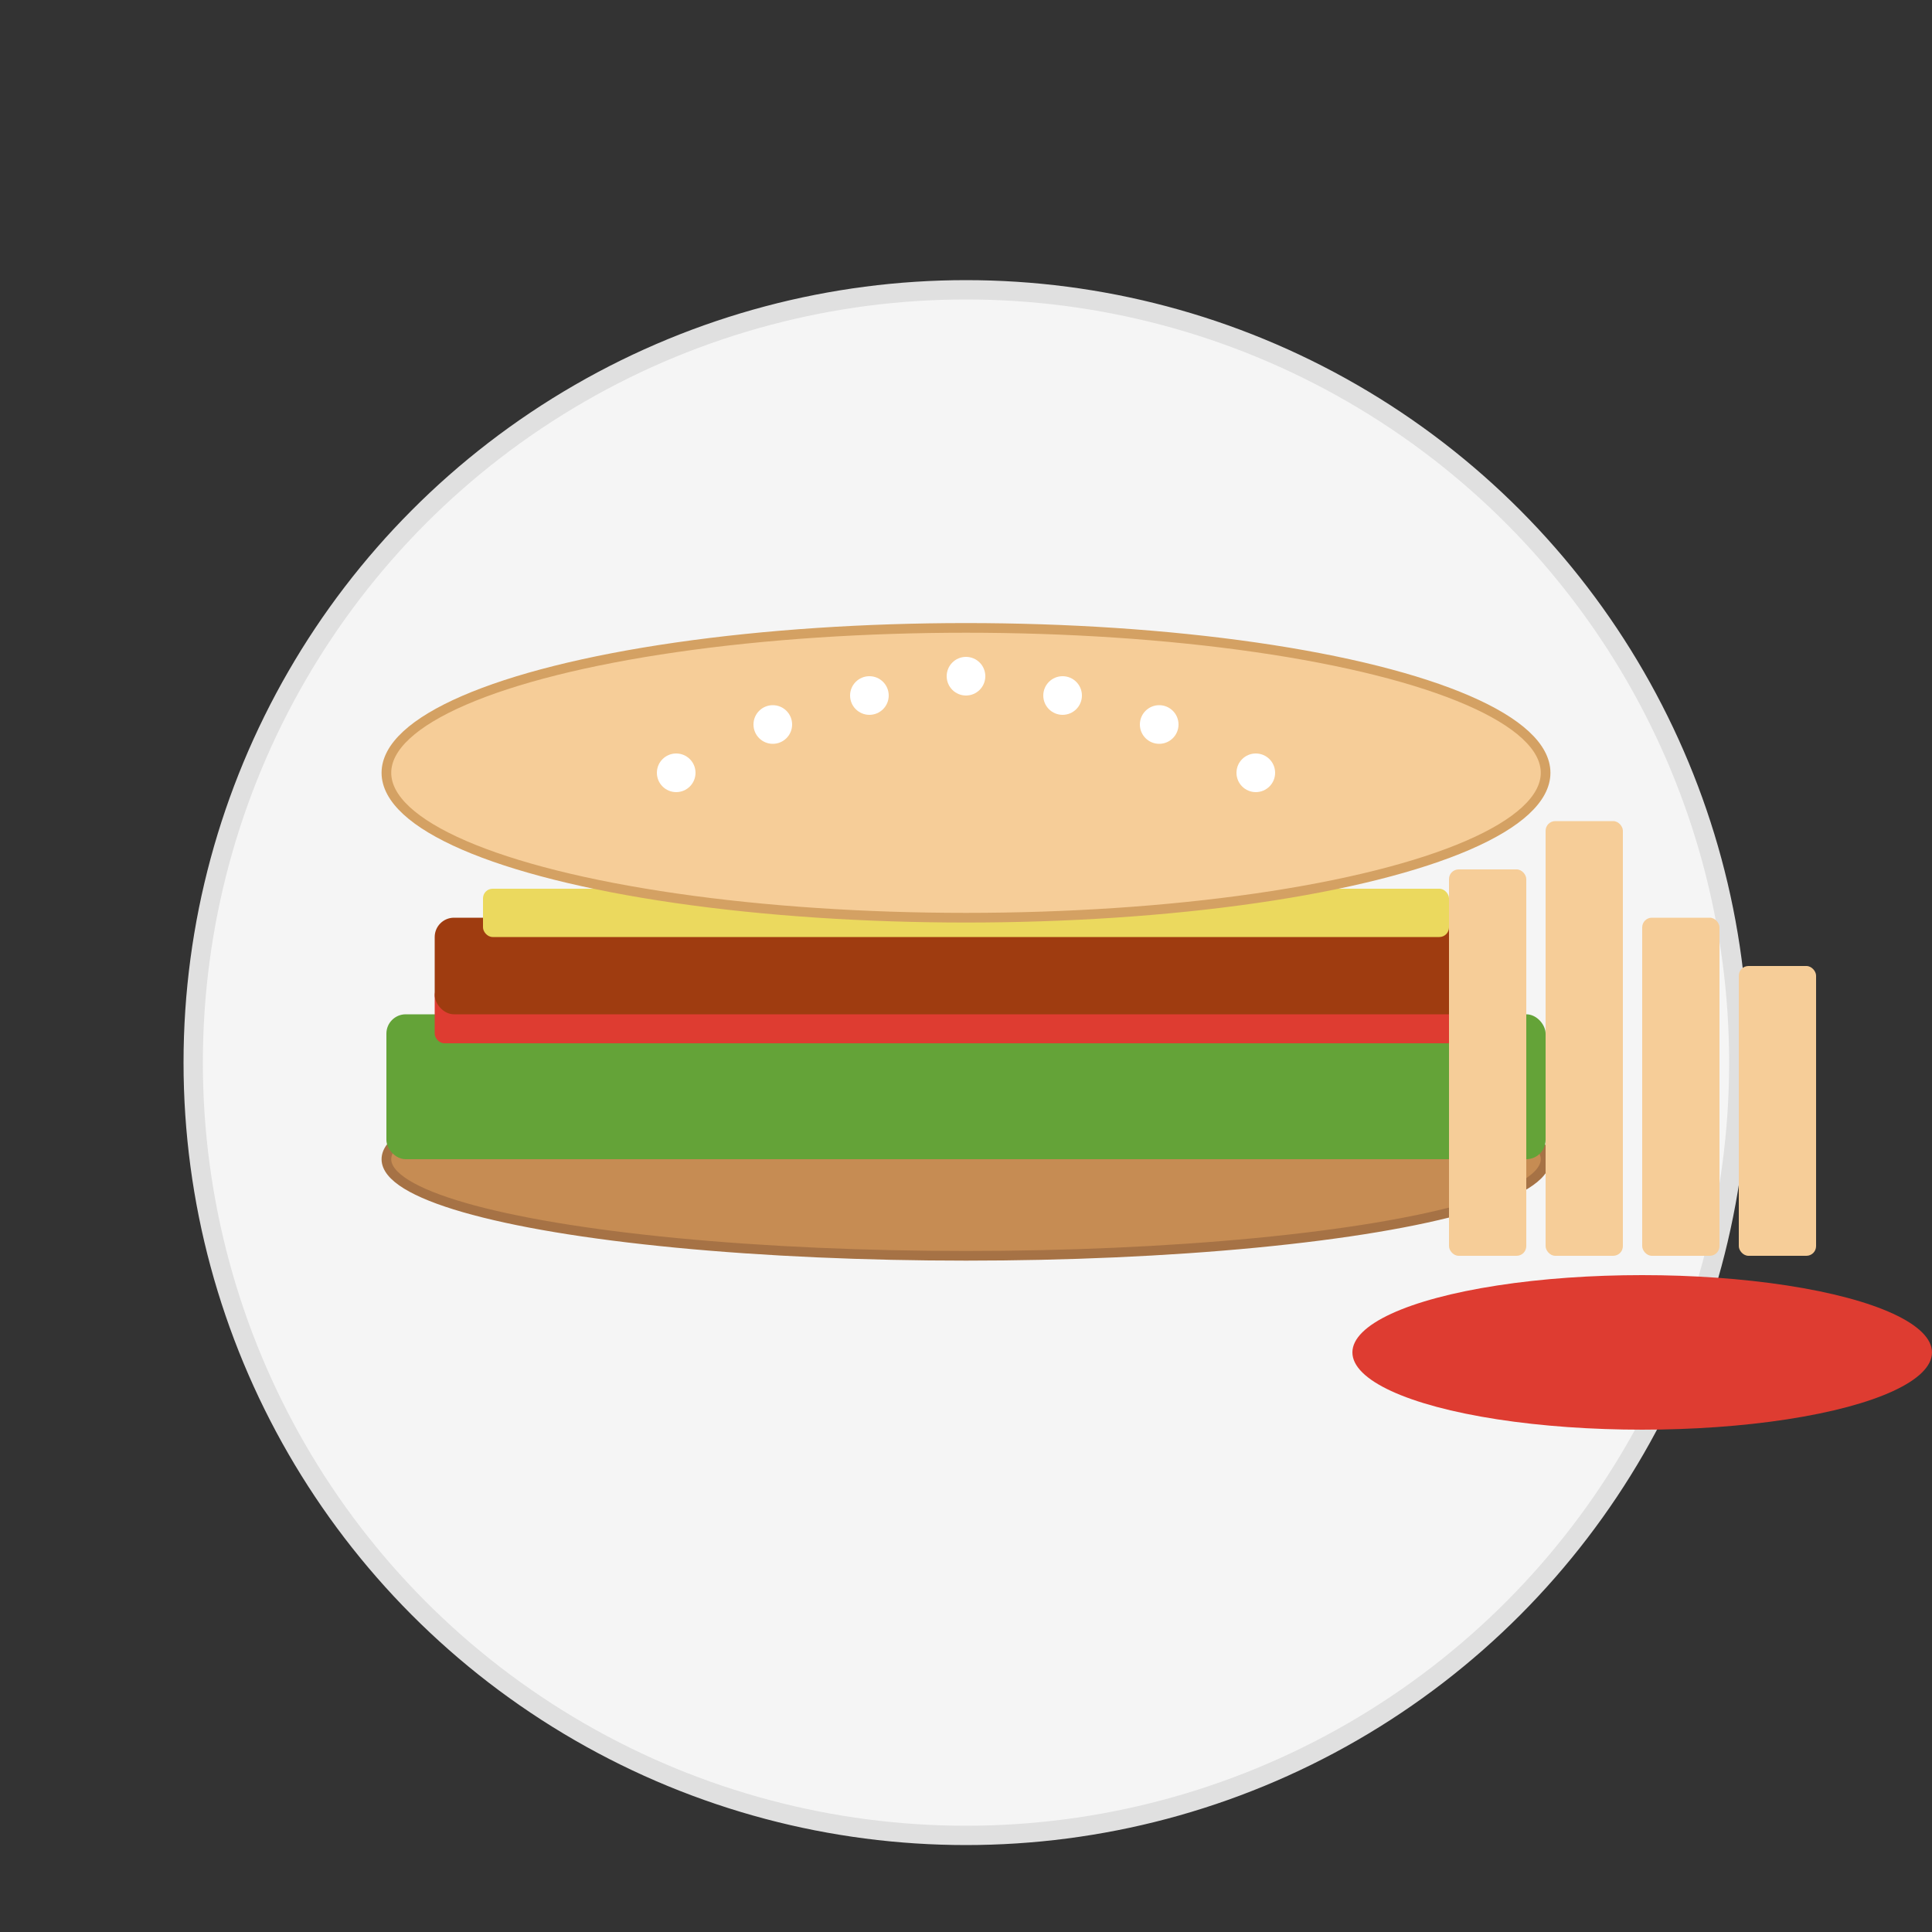 <?xml version="1.0" encoding="UTF-8"?>
<svg width="200" height="200" viewBox="0 0 200 200" xmlns="http://www.w3.org/2000/svg">
  <rect x="0" y="0" width="200" height="200" fill="#333333" stroke="none"/>
  <!-- Plate -->
  <circle cx="100" cy="110" r="80" fill="#f5f5f5" stroke="#e0e0e0" stroke-width="2"/>
  
  <!-- Burger -->
  <ellipse cx="100" cy="120" rx="60" ry="10" fill="#c68c53" stroke="#a67245" stroke-width="1"/> <!-- Bottom bun -->
  <rect x="40" y="105" width="120" height="15" rx="2" fill="#64a338"/> <!-- Lettuce -->
  <rect x="45" y="102" width="110" height="6" rx="1" fill="#de3c31"/> <!-- Tomato -->
  <rect x="45" y="95" width="110" height="10" rx="2" fill="#9f3c10"/> <!-- Meat patty -->
  <rect x="50" y="92" width="100" height="5" rx="1" fill="#ebd95e"/> <!-- Cheese -->
  <ellipse cx="100" cy="80" rx="60" ry="15" fill="#f6cd98" stroke="#d4a163" stroke-width="1"/> <!-- Top bun -->
  
  <!-- Sesame seeds -->
  <circle cx="80" cy="75" r="2" fill="#fff"/>
  <circle cx="90" cy="72" r="2" fill="#fff"/>
  <circle cx="100" cy="70" r="2" fill="#fff"/>
  <circle cx="110" cy="72" r="2" fill="#fff"/>
  <circle cx="120" cy="75" r="2" fill="#fff"/>
  <circle cx="130" cy="80" r="2" fill="#fff"/>
  <circle cx="70" cy="80" r="2" fill="#fff"/>
  
  <!-- French fries -->
  <rect x="150" y="90" width="8" height="40" rx="1" fill="#f6cd98"/>
  <rect x="160" y="85" width="8" height="45" rx="1" fill="#f6cd98"/>
  <rect x="170" y="95" width="8" height="35" rx="1" fill="#f6cd98"/>
  <rect x="180" y="100" width="8" height="30" rx="1" fill="#f6cd98"/>
  
  <!-- Ketchup blob -->
  <ellipse cx="170" cy="140" rx="30" ry="8" fill="#de3c31"/>
</svg>